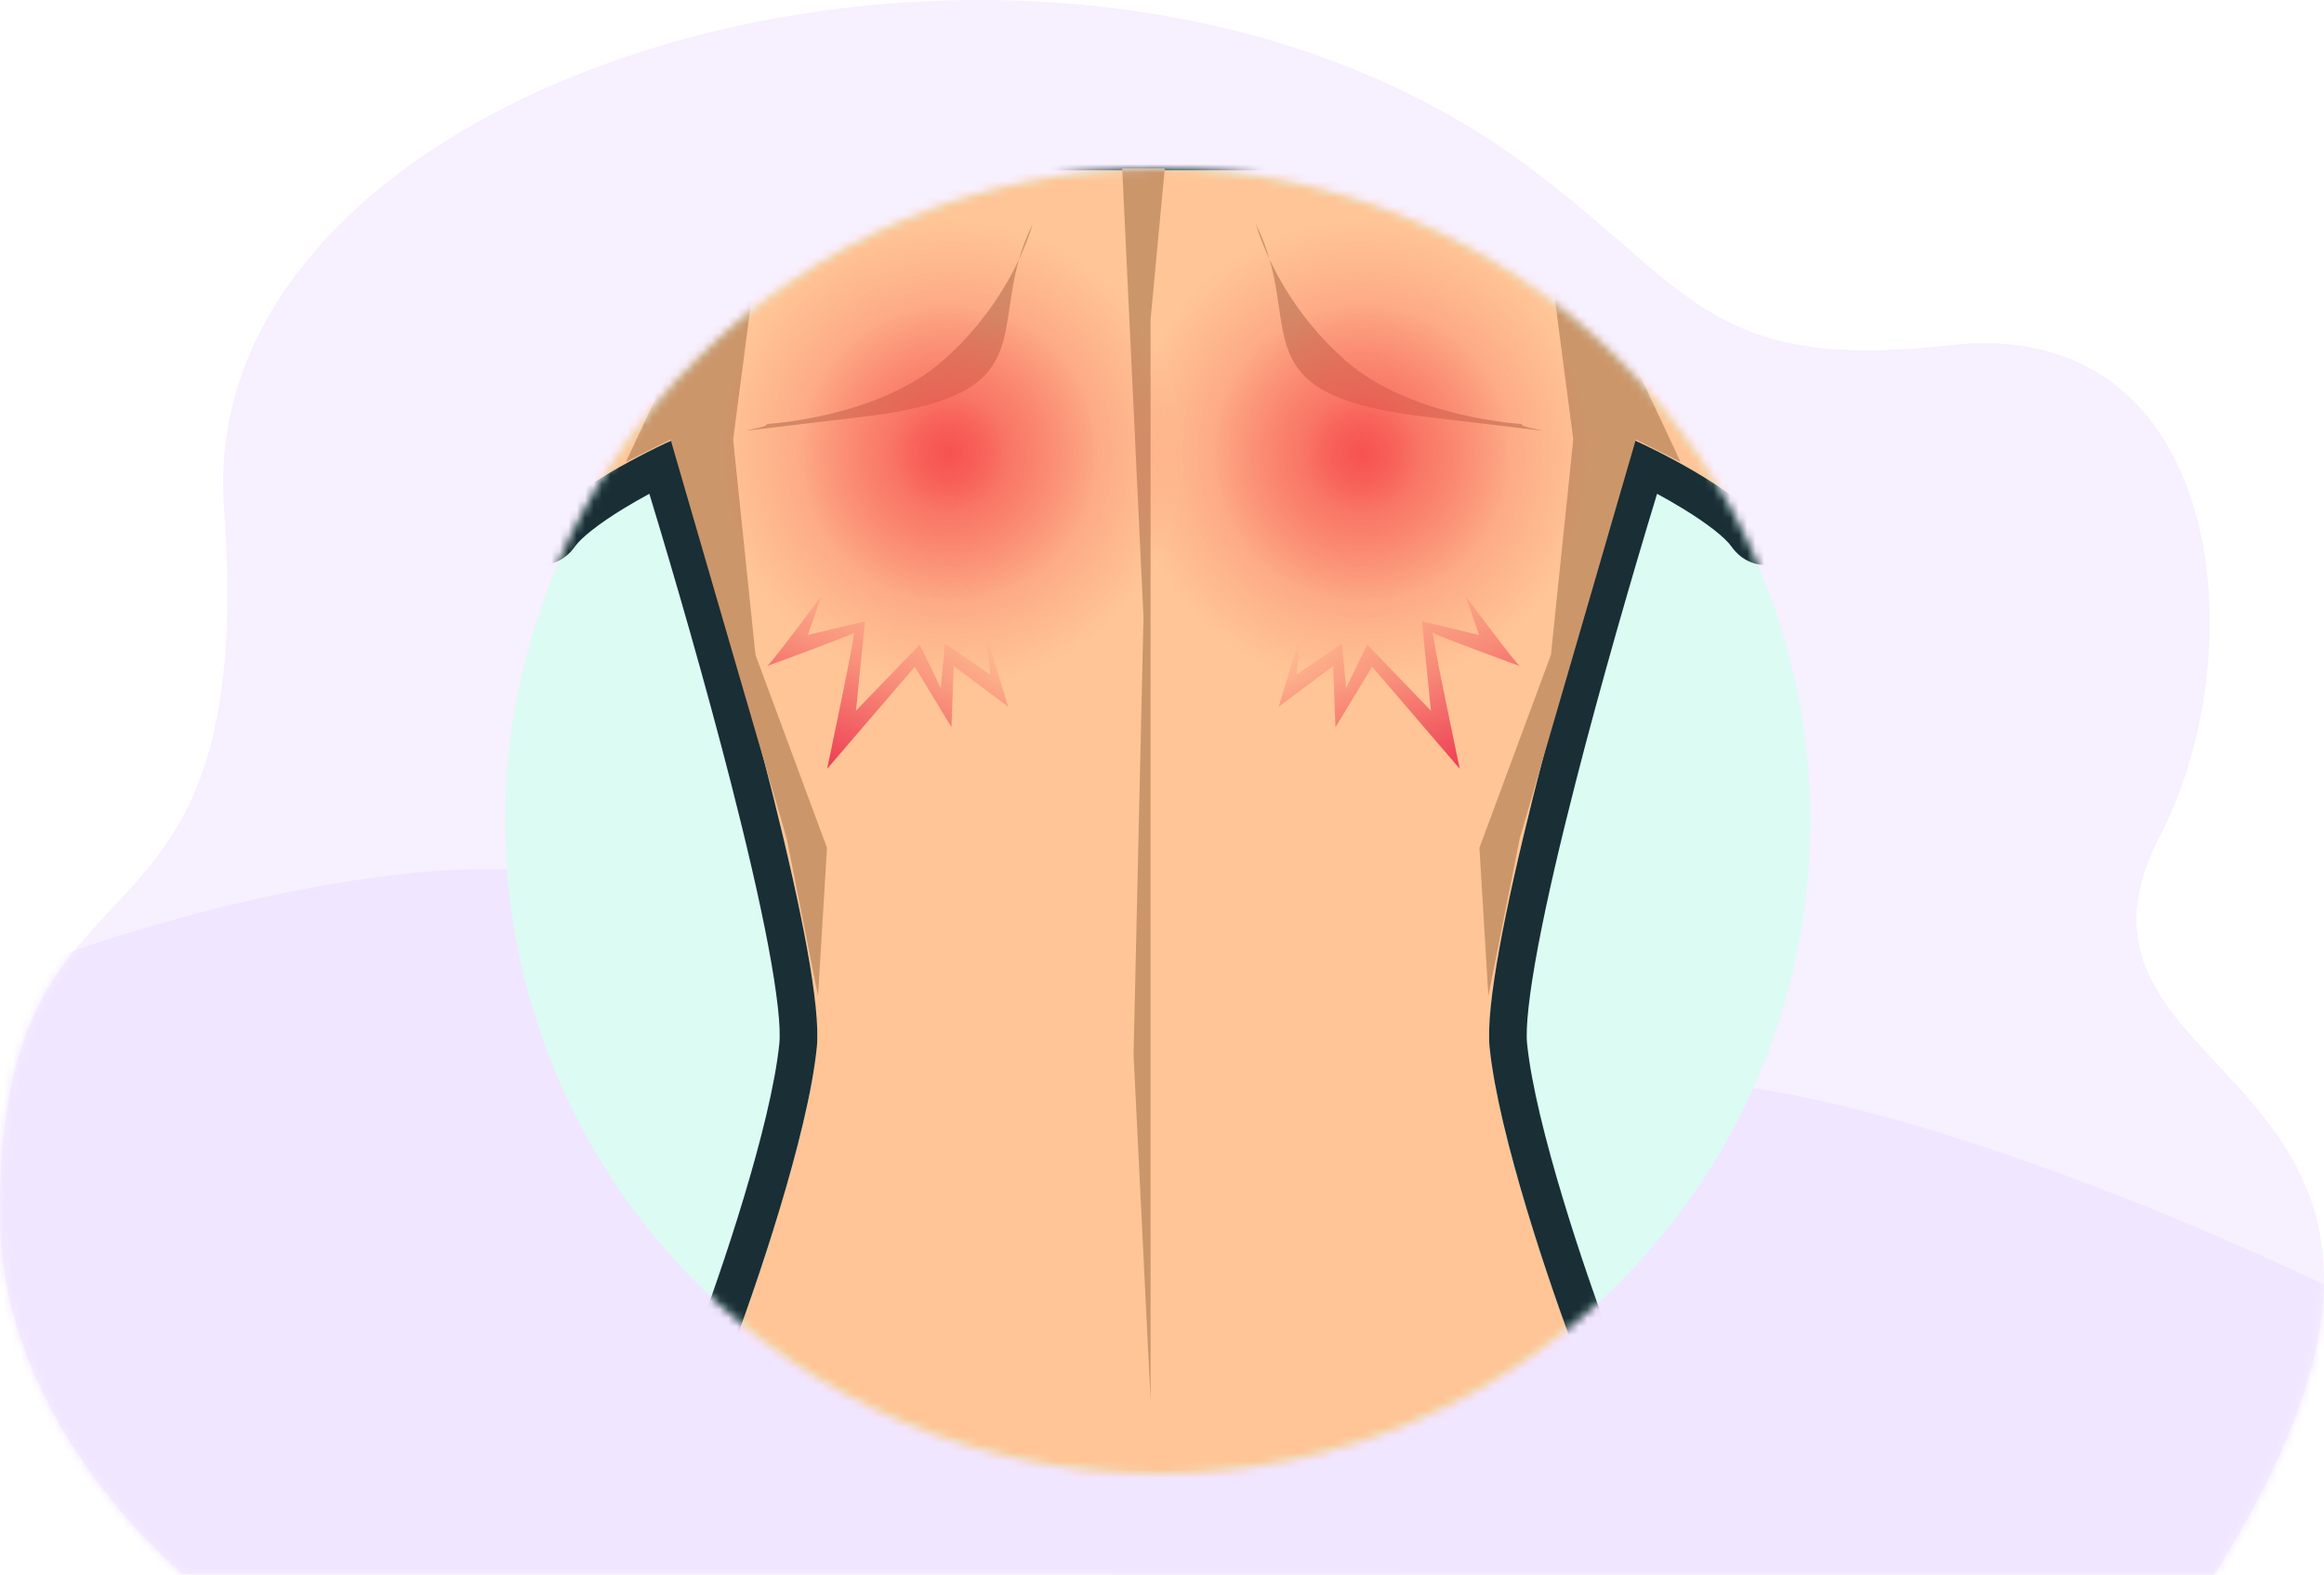 <svg width="276" height="187" viewBox="0 0 276 187" fill="none" xmlns="http://www.w3.org/2000/svg">
<path d="M262.954 187L115.081 186.949L40.773 186.923L36.636 186.92L21.707 186.918C21.707 186.918 0.382 169.582 0.012 145.075C-0.716 96.785 30.893 118.536 26.599 60.336C22.68 7.229 125.059 -21.408 180.65 19.165C200.861 33.916 202.446 44.262 231.489 40.991C264.273 37.299 268.009 77.143 256.535 99.229C240.253 130.567 301.681 125.419 262.954 187Z" fill="#F7F0FF"/>
<mask id="mask0_4951_22408" style="mask-type:alpha" maskUnits="userSpaceOnUse" x="0" y="0" width="276" height="187">
<path d="M262.954 187L115.081 186.949L40.773 186.923L36.636 186.92L21.707 186.918C21.707 186.918 0.382 169.582 0.012 145.075C-0.716 96.785 30.893 118.536 26.599 60.336C22.68 7.229 125.059 -21.408 180.65 19.165C200.861 33.916 202.446 44.262 231.489 40.991C264.273 37.299 268.009 77.143 256.535 99.229C240.253 130.567 301.681 125.419 262.954 187Z" fill="#CEF7F3"/>
</mask>
<g mask="url(#mask0_4951_22408)">
<path d="M69 104.125C45.338 99.566 7.962 113.156 7.962 113.156H-5.308V187H279.185V154.062C279.185 154.062 234.394 131.689 203.285 128.562C172.536 125.471 154.7 145.672 124.731 138.125C100.013 131.899 94.029 108.947 69 104.125Z" fill="#F1E6FF"/>
</g>
<g filter="url(#filter0_d_4951_22408)">
<circle cx="137.5" cy="93.5" r="77.5" fill="#DCFBF3"/>
<mask id="mask1_4951_22408" style="mask-type:alpha" maskUnits="userSpaceOnUse" x="60" y="16" width="155" height="155">
<circle cx="137.5" cy="93.5" r="77.5" fill="#D9D9D9"/>
</mask>
<g mask="url(#mask1_4951_22408)">
<path d="M86.767 156.755C89.739 148.966 95.947 130.785 97.003 120.37C98.06 109.955 85.997 67.963 79.834 48.268C75.871 50.048 67.287 54.544 64.645 58.282C62.004 62.021 63.544 31.8 64.645 16.223H209.267C210.367 31.8 211.908 62.021 209.267 58.282C206.625 54.544 198.04 50.048 194.078 48.268C187.914 67.963 175.852 109.955 176.908 120.37C177.965 130.785 184.172 148.966 187.144 156.755V177.117H86.767V156.755Z" fill="#FFC596"/>
<path fill-rule="evenodd" clip-rule="evenodd" d="M82.296 155.922L82.593 155.145C85.582 147.31 91.567 129.653 92.555 119.914C92.743 118.054 92.331 114.095 91.24 108.319C90.187 102.744 88.612 96.008 86.796 88.921C83.738 76.987 80.04 64.218 77.117 54.634C76.118 55.175 75.079 55.765 74.065 56.384C71.082 58.205 69.021 59.853 68.291 60.886C68.051 61.225 67.623 61.765 66.959 62.229C66.251 62.723 65.051 63.268 63.546 63.045C62.082 62.828 61.127 62 60.63 61.423C60.144 60.859 59.869 60.287 59.719 59.929C59.199 58.684 59.02 57.069 58.919 55.849C58.689 53.046 58.675 48.929 58.771 44.4C58.966 35.259 59.632 23.727 60.185 15.904L60.48 11.727H213.432L213.727 15.904C214.28 23.727 214.946 35.259 215.141 44.4C215.237 48.929 215.223 53.046 214.993 55.849C214.892 57.069 214.713 58.684 214.193 59.929C214.043 60.287 213.769 60.859 213.282 61.423C212.785 62 211.83 62.828 210.366 63.045C208.861 63.268 207.661 62.723 206.953 62.229C206.289 61.765 205.861 61.225 205.621 60.886C204.891 59.853 202.83 58.205 199.847 56.384C198.833 55.765 197.794 55.175 196.795 54.634C193.873 64.218 190.174 76.987 187.116 88.921C185.3 96.008 183.725 102.744 182.672 108.319C181.581 114.095 181.169 118.054 181.357 119.914C182.345 129.653 188.33 147.31 191.319 155.145L191.616 155.922V181.613H82.296V155.922ZM192.74 52.595C193.209 51.06 193.658 49.612 194.078 48.268C195.16 48.754 196.586 49.443 198.142 50.263C200.76 51.643 203.746 53.396 206.073 55.186C206.225 55.303 206.374 55.42 206.521 55.537C207.677 56.464 208.639 57.394 209.267 58.282C209.703 58.899 210.025 58.591 210.253 57.578C210.425 56.819 210.544 55.666 210.619 54.209C210.636 53.882 210.651 53.54 210.664 53.184C210.978 44.38 210.019 26.877 209.267 16.223H64.645C63.892 26.877 62.934 44.38 63.248 53.184C63.261 53.54 63.276 53.882 63.292 54.209C63.368 55.666 63.487 56.819 63.658 57.578C63.887 58.591 64.209 58.899 64.645 58.282C65.272 57.394 66.235 56.464 67.391 55.537C67.537 55.42 67.687 55.303 67.839 55.185C70.166 53.396 73.151 51.643 75.77 50.263C77.326 49.443 78.752 48.754 79.834 48.268C80.254 49.612 80.703 51.06 81.172 52.595C87.583 73.547 97.988 110.666 97.004 120.37C95.947 130.785 89.739 148.966 86.768 156.755V177.117H187.144V156.755C184.173 148.966 177.965 130.785 176.908 120.37C175.924 110.666 186.329 73.547 192.74 52.595Z" fill="#192E35"/>
<path d="M133.275 16.003H138.329L136.644 33.923V92.526V162.269L134.623 121.263L135.802 69.279L133.275 16.003Z" fill="#CC966B"/>
<path d="M121.018 26.796C121.398 25.461 121.908 24.067 122.627 22.616C122.627 22.616 122.195 24.295 121.018 26.796C118.234 36.563 122.393 43.135 102.559 45.479C80.016 48.143 91.885 46.9 91.031 46.345C91.031 46.345 104.182 45.659 111.953 38.852C116.694 34.698 119.487 30.051 121.018 26.796Z" fill="#CC966B"/>
<path d="M150.772 26.796C150.391 25.461 149.881 24.067 149.163 22.616C149.163 22.616 149.595 24.295 150.772 26.796C153.556 36.563 149.396 43.135 169.23 45.479C191.774 48.143 179.904 46.9 180.758 46.345C180.758 46.345 167.607 45.659 159.837 38.852C155.095 34.698 152.303 30.051 150.772 26.796Z" fill="#CC966B"/>
<path d="M98.213 96.67L97.152 114.251L93.437 95.605L87.068 73.761L79.638 48.189L74.331 50.852L86.537 24.747L89.722 27.944L87.068 48.189L89.722 73.761L98.213 96.67Z" fill="#CC966B"/>
<path d="M175.698 96.67L176.76 114.251L180.475 95.605L186.843 73.761L194.273 48.189L199.581 50.852L187.374 24.747L184.19 27.944L186.843 48.189L184.19 73.761L175.698 96.67Z" fill="#CC966B"/>
<ellipse cx="112.72" cy="49.835" rx="29.72" ry="29.835" fill="url(#paint0_radial_4951_22408)"/>
<ellipse cx="112.72" cy="49.835" rx="19.106" ry="19.18" fill="url(#paint1_radial_4951_22408)"/>
<ellipse cx="112.72" cy="49.835" rx="7.43" ry="7.459" fill="url(#paint2_radial_4951_22408)"/>
<ellipse cx="161.72" cy="49.835" rx="29.72" ry="29.835" fill="url(#paint3_radial_4951_22408)"/>
<ellipse cx="161.72" cy="49.835" rx="19.106" ry="19.18" fill="url(#paint4_radial_4951_22408)"/>
<ellipse cx="161.72" cy="49.835" rx="7.43" ry="7.459" fill="url(#paint5_radial_4951_22408)"/>
</g>
<mask id="mask2_4951_22408" style="mask-type:alpha" maskUnits="userSpaceOnUse" x="60" y="16" width="155" height="155">
<circle cx="137.5" cy="93.5" r="77.5" fill="#D9D9D9"/>
</mask>
<g mask="url(#mask2_4951_22408)">
</g>
<path d="M97.532 66.782C97.532 66.782 91.529 74.895 91.098 75.079C90.665 75.261 101.105 71.437 101.404 71.14C101.702 70.843 98.23 87.289 98.23 87.289L108.643 75.165L112.996 82.356L113.265 75.082L119.736 79.922C119.736 79.922 117.168 71.479 117.024 70.942L117.639 76.128L112.216 72.417L111.732 77.692L109.226 72.541L101.657 80.39L102.728 69.772L95.946 71.394L97.532 66.782Z" fill="url(#paint6_linear_4951_22408)"/>
<path d="M174.061 66.782C174.061 66.782 180.064 74.895 180.496 75.079C180.928 75.261 170.489 71.437 170.19 71.14C169.892 70.843 173.363 87.289 173.363 87.289L162.951 75.165L158.598 82.356L158.328 75.082L151.857 79.922C151.857 79.922 154.426 71.479 154.57 70.942L153.955 76.128L159.377 72.417L159.862 77.692L162.368 72.541L169.937 80.39L168.866 69.772L175.648 71.394L174.061 66.782Z" fill="url(#paint7_linear_4951_22408)"/>
</g>
<defs>
<filter id="filter0_d_4951_22408" x="52" y="12" width="171" height="171" filterUnits="userSpaceOnUse" color-interpolation-filters="sRGB">
<feFlood flood-opacity="0" result="BackgroundImageFix"/>
<feColorMatrix in="SourceAlpha" type="matrix" values="0 0 0 0 0 0 0 0 0 0 0 0 0 0 0 0 0 0 127 0" result="hardAlpha"/>
<feOffset dy="4"/>
<feGaussianBlur stdDeviation="4"/>
<feComposite in2="hardAlpha" operator="out"/>
<feColorMatrix type="matrix" values="0 0 0 0 0 0 0 0 0 0 0 0 0 0 0 0 0 0 0.1 0"/>
<feBlend mode="normal" in2="BackgroundImageFix" result="effect1_dropShadow_4951_22408"/>
<feBlend mode="normal" in="SourceGraphic" in2="effect1_dropShadow_4951_22408" result="shape"/>
</filter>
<radialGradient id="paint0_radial_4951_22408" cx="0" cy="0" r="1" gradientUnits="userSpaceOnUse" gradientTransform="translate(112.72 49.835) rotate(90) scale(27.597 27.491)">
<stop stop-color="#F64B4B" stop-opacity="0.6"/>
<stop offset="1" stop-color="#F64B4B" stop-opacity="0"/>
</radialGradient>
<radialGradient id="paint1_radial_4951_22408" cx="0" cy="0" r="1" gradientUnits="userSpaceOnUse" gradientTransform="translate(112.72 49.835) rotate(90) scale(17.741 17.673)">
<stop stop-color="#F64B4B" stop-opacity="0.6"/>
<stop offset="1" stop-color="#F64B4B" stop-opacity="0"/>
</radialGradient>
<radialGradient id="paint2_radial_4951_22408" cx="0" cy="0" r="1" gradientUnits="userSpaceOnUse" gradientTransform="translate(112.72 49.835) rotate(90) scale(6.899 6.873)">
<stop stop-color="#F64B4B" stop-opacity="0.6"/>
<stop offset="1" stop-color="#F64B4B" stop-opacity="0"/>
</radialGradient>
<radialGradient id="paint3_radial_4951_22408" cx="0" cy="0" r="1" gradientUnits="userSpaceOnUse" gradientTransform="translate(161.72 49.835) rotate(90) scale(27.597 27.491)">
<stop stop-color="#F64B4B" stop-opacity="0.6"/>
<stop offset="1" stop-color="#F64B4B" stop-opacity="0"/>
</radialGradient>
<radialGradient id="paint4_radial_4951_22408" cx="0" cy="0" r="1" gradientUnits="userSpaceOnUse" gradientTransform="translate(161.72 49.835) rotate(90) scale(17.741 17.673)">
<stop stop-color="#F64B4B" stop-opacity="0.6"/>
<stop offset="1" stop-color="#F64B4B" stop-opacity="0"/>
</radialGradient>
<radialGradient id="paint5_radial_4951_22408" cx="0" cy="0" r="1" gradientUnits="userSpaceOnUse" gradientTransform="translate(161.72 49.835) rotate(90) scale(6.899 6.873)">
<stop stop-color="#F64B4B" stop-opacity="0.6"/>
<stop offset="1" stop-color="#F64B4B" stop-opacity="0"/>
</radialGradient>
<linearGradient id="paint6_linear_4951_22408" x1="98.609" y1="86.903" x2="106.664" y2="67.714" gradientUnits="userSpaceOnUse">
<stop stop-color="#EE4154"/>
<stop offset="1" stop-color="#EE4154" stop-opacity="0"/>
</linearGradient>
<linearGradient id="paint7_linear_4951_22408" x1="172.985" y1="86.903" x2="164.93" y2="67.714" gradientUnits="userSpaceOnUse">
<stop stop-color="#EE4154"/>
<stop offset="1" stop-color="#EE4154" stop-opacity="0"/>
</linearGradient>
</defs>
</svg>
